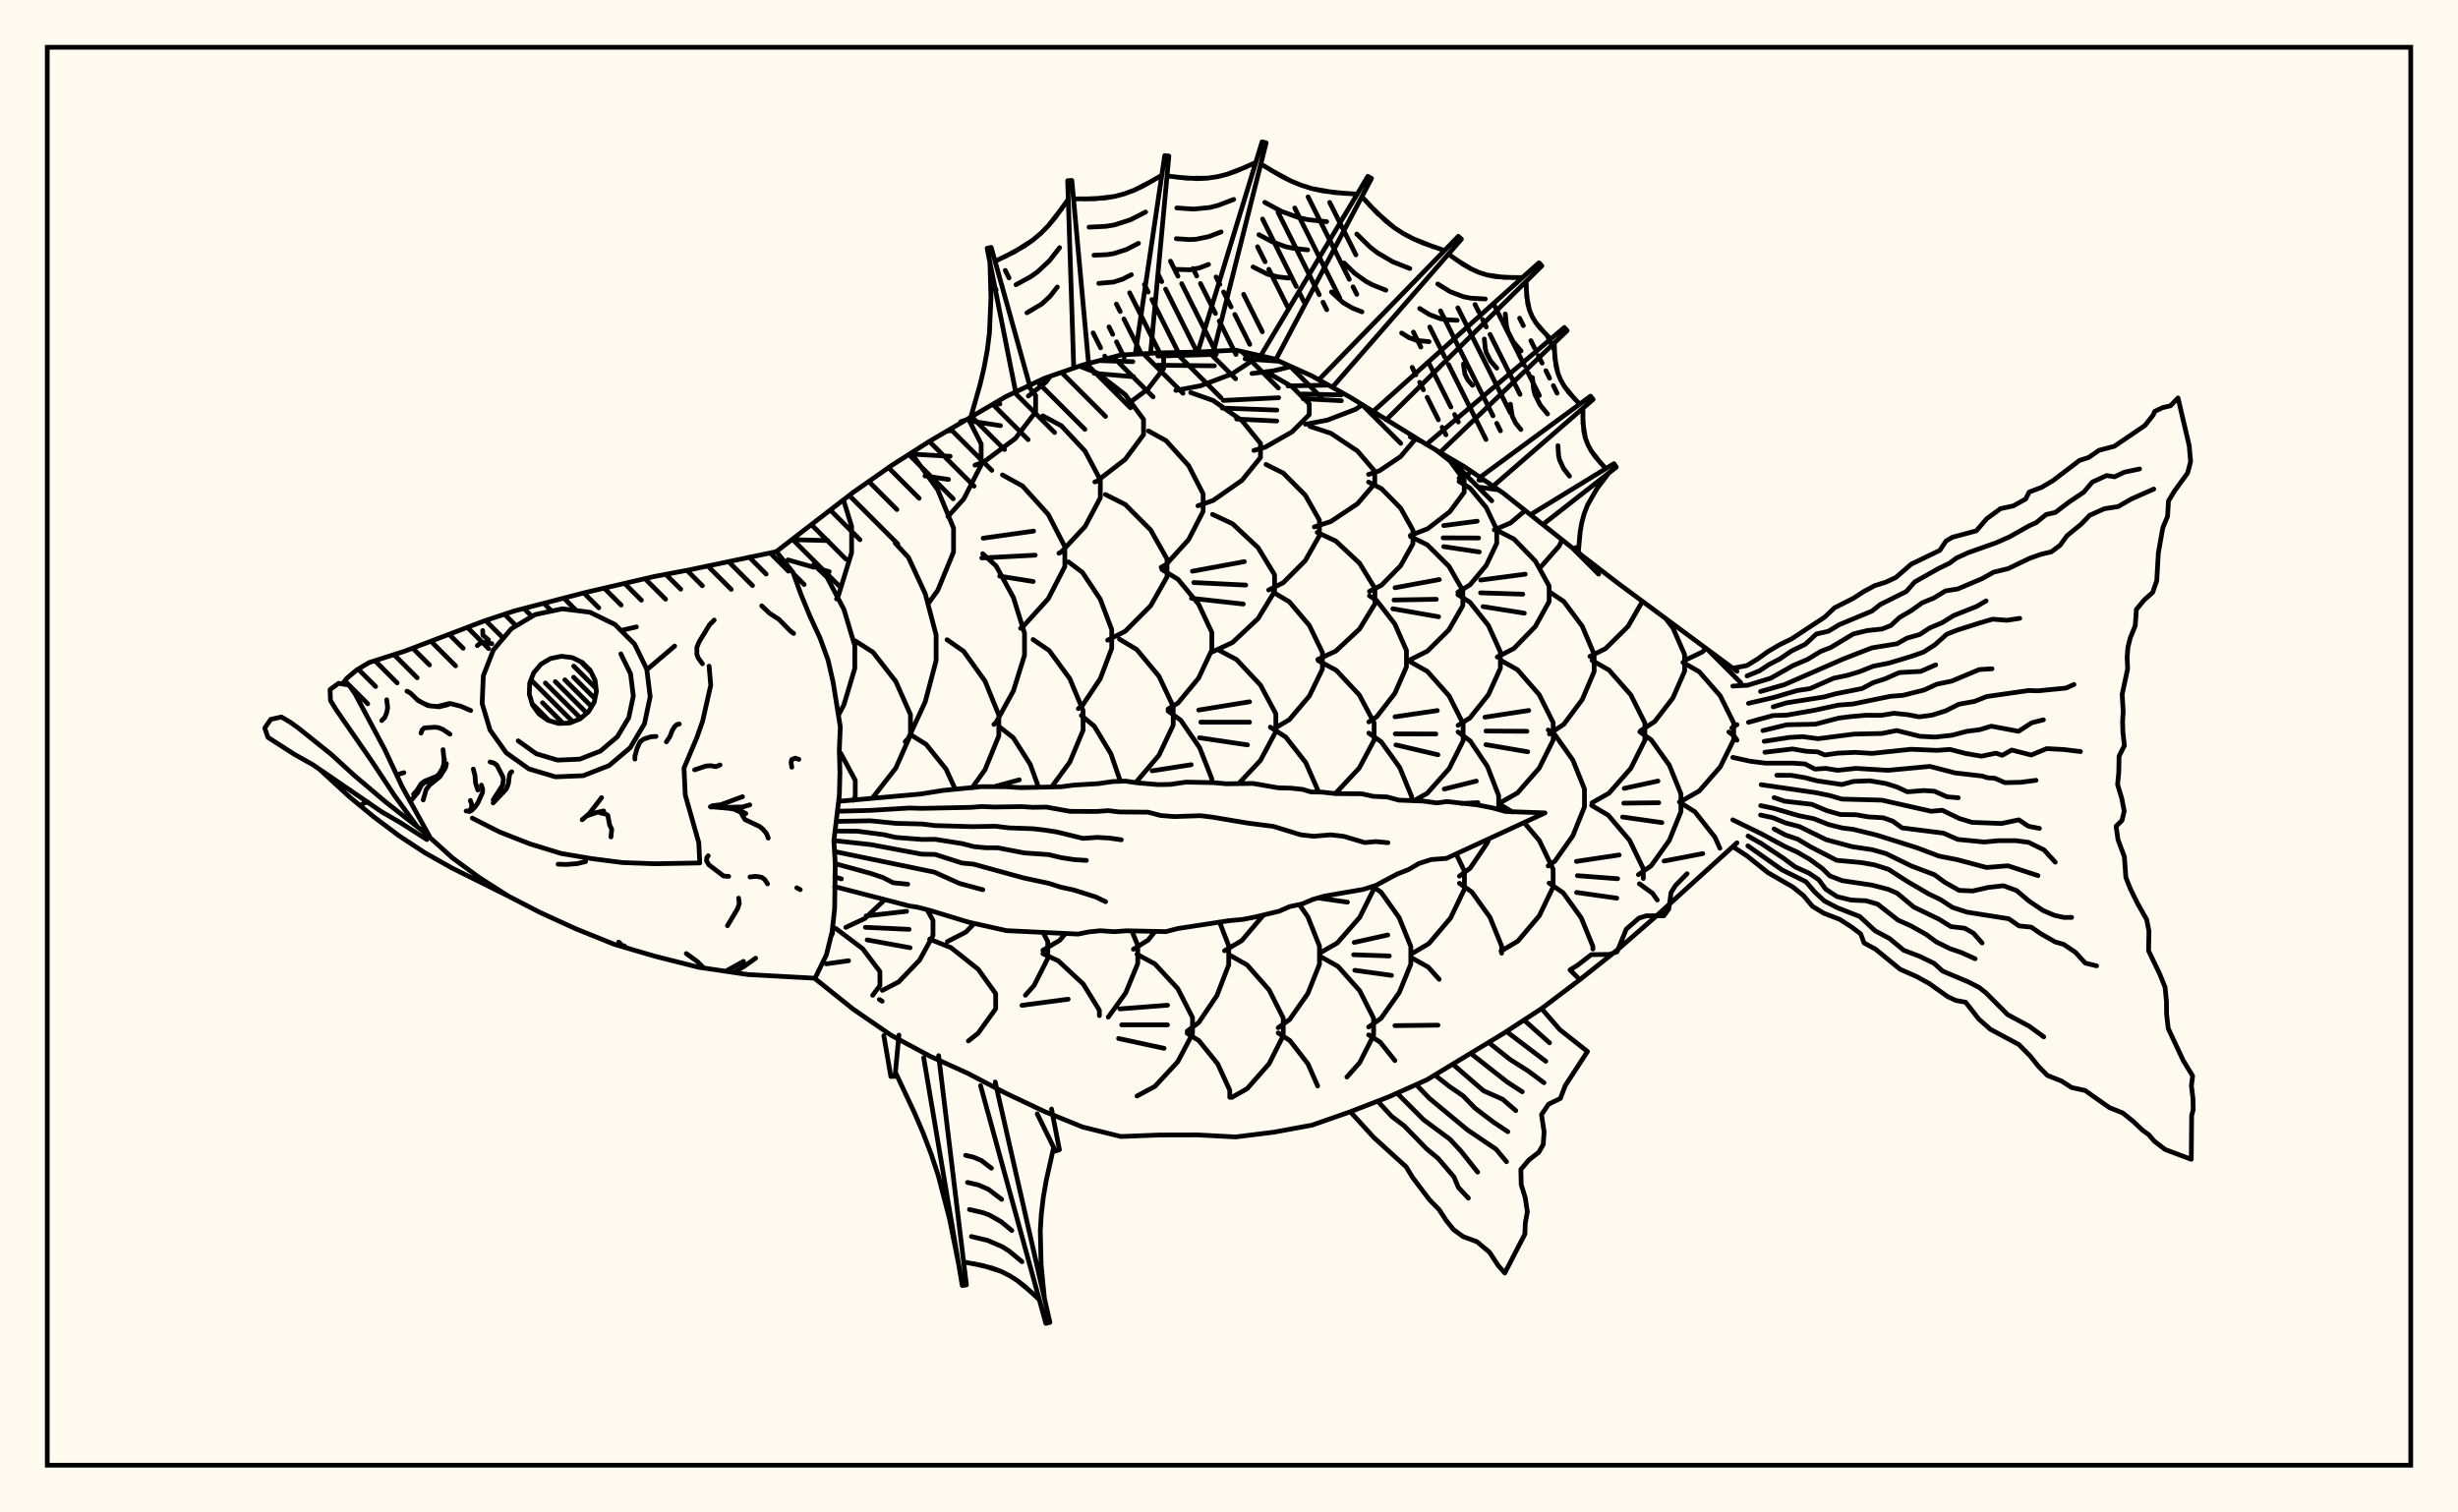 <svg xmlns="http://www.w3.org/2000/svg" width="520" height="320"><rect x="0" y="0" width="520" height="320" fill="floralwhite"/><rect x="10" y="10" width="500" height="300" stroke="black" stroke-width="1" fill="none"/><path stroke="black" stroke-width="1" fill="none" stroke-linecap="round" stroke-linejoin="round" d="
M 164.27 116.68 180.49 104.18 188.58 98.51 196.67 93.35 212.85 83.88 220.94 80.04 229.03 77.23 237.12 75.11 245.21 74.66 253.31 74.49 261.4 74.08 269.49 75.91 277.58 79.56 285.67 84.06 301.85 94.07 309.94 98.83 318.03 104.34 334.22 117.19 342.31 123.41 367.47 142.03 
M 367.47 178.32 350.4 193.81 342.31 200.85 334.22 207.28 326.13 213.39 318.03 218.67 301.85 228.47 293.76 232.08 285.67 235.22 277.58 238.05 269.49 239.54 261.4 240.55 253.31 240.12 245.21 240.14 237.12 240.46 229.03 238.45 220.94 235.16 212.85 231.33 204.76 227.1 196.67 223.43 188.58 219.07 180.49 213.51 172.42 207.05 
M 177.4 151.27 178.53 149.13 180.84 141.41 180.84 136.64 178.53 128.92 174.95 122.11 172.15 119.45 
M 180.52 169.33 180.93 168.56 180.93 165.08 177.9 159.45 177.57 159.1 
M 176.97 126.72 177.38 125.96 180.16 116.94 180.16 111.35 178.44 105.77 
M 167.54 114.18 175.15 114.37 
M 166.69 118.46 172.14 120.01 
M 173.61 120.43 175.43 120.95 
M 184.31 168.93 184.69 168.69 189.51 162.51 192.61 155.51 192.61 151.18 189.51 144.18 184.69 138 180.93 135.59 
M 178.93 196.21 182.95 194.33 187.2 190.34 
M 191.5 156.91 192.18 156.18 195.74 148.47 198.04 139.75 198.04 134.35 195.74 125.63 192.18 117.93 189.39 114.92 
M 202.09 166.99 200.14 162.72 195.93 157.49 192.65 155.45 
M 194.54 203.14 197.38 197.95 197.38 194.73 196.14 192.47 
M 183.23 193.79 191.8 192.81 
M 183.07 196.2 192.32 196.63 
M 184.56 199.06 192.53 200.52 
M 196.35 127.73 198.38 124.92 201.73 116.78 201.73 111.75 198.38 103.62 193.19 96.44 192.54 95.99 
M 205.64 166.7 208.39 162.84 211.3 155.69 211.3 151.27 208.39 144.12 203.88 137.81 200.36 135.35 
M 200.42 199.22 204.33 197.21 206.1 195.4 
M 208.91 207.82 206.93 205.06 201.17 200.49 196.67 198.71 
M 200.53 109.29 203.9 105.55 207.57 98.37 207.57 93.93 204.88 88.66 
M 200.44 91.2 201.25 91.11 
M 192.43 96.05 201.01 96.54 
M 195.68 100.7 200.67 101.44 
M 210.26 153.27 210.74 152.83 214.39 146.17 216.74 138.63 216.74 133.96 214.39 126.41 210.74 119.75 207.89 117.15 
M 219.68 166.49 217.95 161.71 214.35 156.07 211.53 153.86 
M 210.39 166.43 215.63 164.99 
M 216.93 210.57 218.78 208.48 221.66 202.77 221.66 199.23 220.65 197.24 
M 206.26 98.42 208.17 97.71 214.81 92.76 219.09 87.15 219.09 83.68 217.54 81.65 
M 210.24 85.45 211.53 85.47 
M 205.44 89.1 211.65 90.06 
M 215.9 132.93 216.32 132.69 221.76 126.68 225.27 119.87 225.27 115.65 221.76 108.84 216.32 102.83 212.07 100.48 
M 207.99 113.87 218.66 112.37 
M 207.7 118.05 208.89 117.99 
M 209.3 117.97 219.01 117.46 
M 211.49 121.9 218.58 123.03 
M 222.48 166.49 226.32 161.25 229.13 154.51 229.13 150.33 226.32 143.59 221.96 137.64 218.55 135.31 
M 220.63 201.05 224.19 198.95 225.42 197.5 
M 232.58 214.88 232.58 213.75 229.17 208.2 223.89 203.29 220.63 201.78 
M 221.38 212.02 225.98 211.41 
M 217.56 83.79 221.33 80.8 222.18 79.61 
M 224.02 117.05 224.53 116.77 229.55 111.4 232.78 105.31 232.78 101.54 229.55 95.45 224.53 90.08 220.62 87.98 
M 228.13 149.93 228.98 149.28 232.76 143.61 235.19 137.18 235.19 133.2 232.76 126.77 228.98 121.09 226.03 118.87 
M 237.02 165.3 235.01 159.47 231.5 153.65 228.76 151.37 
M 234.46 215.2 238.14 210.09 240.7 203.86 240.7 200.01 239.45 196.98 
M 231.62 101.97 232.08 101.79 238.06 97.18 241.92 91.96 241.92 88.73 238.06 83.51 232.08 78.9 228.37 77.47 
M 234.32 135.44 238.05 133.56 243.43 128.16 246.89 122.05 246.89 118.26 243.43 112.14 238.05 106.74 233.86 104.63 
M 240.26 165.59 245.17 159.81 248.2 153.41 248.2 149.46 245.17 143.06 240.48 137.42 236.82 135.22 
M 239.78 200.84 242.87 198.92 244.34 197.09 
M 252.28 215.28 249.16 209.16 244.32 203.94 240.54 201.9 
M 236.91 213.46 247 212.68 
M 239.31 84.94 242.81 82.35 246.17 77.97 246.17 75.26 245.7 74.65 
M 232.6 76.3 239.66 76.52 
M 231.47 78.99 239.84 79.71 
M 245.65 120.02 246.69 119.44 251.46 114.17 254.53 108.19 254.53 104.49 251.46 98.52 246.69 93.24 242.96 91.18 
M 247.11 150.02 249.21 148.74 253.57 143.47 256.37 137.5 256.37 133.81 253.57 127.83 249.21 122.56 245.81 120.5 
M 256.36 165.58 256.36 164.75 253.78 158.18 249.79 152.38 247.11 150.43 
M 243.73 163.09 252 161.8 
M 254.29 215.31 257.45 210.62 259.94 204.14 259.94 200.12 258 195.08 
M 248.75 82.6 253.96 81.63 260.64 79.12 264.94 76.28 264.94 74.88 
M 244.96 75.33 257.3 74.98 
M 244.96 77.27 256.9 77.4 
M 253.43 107.01 256.64 105.89 262.74 101.63 266.66 96.8 266.66 93.81 262.74 88.99 256.64 84.73 251.89 83.06 
M 256.51 137.91 260.74 135.94 266.15 130.88 269.64 125.15 269.64 121.6 266.15 115.87 260.74 110.81 256.51 108.83 
M 252.26 120.86 263.24 118.83 
M 252.54 123.25 263.54 123.79 
M 252.06 126.58 263.02 127.8 
M 262.12 165.72 266.65 160.89 269.91 154.79 269.91 151.02 266.65 144.93 261.6 139.55 257.65 137.45 
M 253.59 150.23 264.35 148.48 
M 254.03 152.79 264.35 152.8 
M 253.76 156.09 263.91 157.6 
M 259.05 201.16 262.68 199.03 267.28 193.62 
M 271.2 214.84 268.48 209.44 263.84 204.17 260.21 202.11 
M 264.86 79.02 269.31 78.48 273.12 77.55 
M 263.4 74.77 264.38 74.76 
M 263.4 75.92 270.66 76.44 
M 265.26 95.3 267.65 94.62 273.32 91.39 276.98 87.72 276.98 85.45 273.32 81.79 267.85 78.66 
M 258.79 84.72 270.51 84.15 
M 258.57 86.34 270.13 86.77 
M 261.61 88.66 270.1 89.08 
M 268.39 124.83 271.47 123.29 276.13 118.62 279.13 113.33 279.13 110.05 276.13 104.77 271.47 100.09 267.83 98.27 
M 269.43 154.24 272.76 152.27 277.01 147.25 279.76 141.56 279.76 138.04 277.01 132.34 272.76 127.32 269.43 125.36 
M 278.97 167.58 276.24 161.35 272 155.93 268.74 153.85 
M 273.58 214.63 276.67 210.22 279.14 204.01 279.14 200.16 276.67 193.95 274.88 191.39 
M 276.17 89.77 280.83 88.88 286.8 86.59 288.2 85.64 
M 272.47 81.65 281.04 81.48 
M 275.5 83.35 283.72 83.56 
M 275.67 84.35 283.77 84.78 
M 278.05 111.49 281.54 110.34 287.19 106.58 290.84 102.32 290.84 99.69 287.19 95.43 281.54 91.67 277.12 90.21 
M 278.78 139.53 282.59 137.76 287.62 133.07 290.87 127.76 290.87 124.47 287.62 119.16 282.59 114.47 278.66 112.64 
M 282.33 167.89 282.68 167.71 287.56 162.49 290.7 156.59 290.7 152.93 287.56 147.02 282.68 141.81 278.88 139.77 
M 279.2 201.64 282.91 199.52 287.66 194.08 290.73 187.92 290.73 187.45 
M 278.84 189.98 285.06 190.88 
M 288.76 211.81 287.64 209.6 283.05 204.46 279.47 202.45 
M 289.53 100.38 291.81 99.62 296.3 96.6 299.19 93.19 299.19 92.44 
M 289.71 125.12 292.27 123.81 296.31 119.7 298.91 115.05 298.91 112.16 296.31 107.51 292.27 103.4 289.53 102 
M 289.58 152.74 291.25 151.65 295.08 146.7 297.54 141.09 297.54 137.62 295.08 132.01 291.25 127.06 289.71 126.06 
M 298.65 169.41 298.65 168.57 296.12 162.39 292.19 156.93 289.58 155.11 
M 296.03 209.98 298.46 204 298.46 200.23 295.99 194.14 292.16 188.76 290.42 187.55 
M 286.49 199.4 293.59 197.82 
M 286.37 202 293.91 202.26 
M 286.61 205.29 294.38 206.37 
M 298.37 113.29 302.03 111.87 306.73 108.25 309.76 104.14 309.76 101.6 306.73 97.5 303.65 95.12 
M 300.69 93.36 298.37 92.46 
M 298.39 139.55 301.96 137.78 306.53 133.25 309.47 128.12 309.47 124.94 306.53 119.81 301.96 115.28 298.39 113.51 
M 295.13 124.35 304.49 122.62 
M 294.91 126.95 303.86 126.79 
M 294.66 128.8 304.35 130.49 
M 299.11 169.43 301.95 167.83 306.56 162.64 309.53 156.75 309.53 153.11 306.56 147.23 301.95 142.04 298.35 140.01 
M 295.12 151.66 304.07 150.34 
M 295.17 155.27 303.77 155.3 
M 295.31 157.6 304.2 159.69 
M 298.7 201.76 302.28 199.65 306.86 194.24 309.81 188.11 309.81 184.32 308.05 180.67 
M 304.46 207.2 302.14 204.61 298.62 202.65 
M 308.67 101.16 310.61 100.31 311.27 99.73 
M 308.42 125.29 310.99 123.74 314.42 119.62 316.64 114.95 316.64 112.05 314.42 107.38 310.99 103.26 308.67 101.87 
M 305.43 111.2 312.51 110.27 
M 305.3 113.8 312.8 113.83 
M 305.43 115.65 312.94 116.78 
M 308.46 153.47 310.95 151.92 314.88 146.98 317.41 141.39 317.41 137.93 314.88 132.34 310.95 127.4 308.42 125.82 
M 308.75 185.37 311.01 183.7 314.68 178.28 315 177.46 
M 317.05 171.28 317.05 168.32 314.68 162.18 311.01 156.75 308.46 154.87 
M 305.54 166.94 312.32 165.26 
M 309.17 170 312.65 169.82 
M 317.68 201.67 317.68 200.16 315.21 194.08 311.37 188.72 308.75 186.88 
M 316.12 112.1 319.55 110.65 322.67 108 
M 312.87 101.57 313.97 101.57 
M 313.14 103.11 317.01 103.64 
M 316.75 139.02 320.28 137.2 324.81 132.54 327.73 127.26 327.73 123.99 324.81 118.71 320.28 114.05 316.75 112.23 
M 313.23 122.73 322.68 121.48 
M 313.22 125.43 322.16 125.72 
M 313.75 128.34 322.47 129.73 
M 317.44 169.81 321.03 167.77 325.62 162.52 328.59 156.58 328.59 152.9 325.62 146.96 321.03 141.71 317.44 139.67 
M 314.15 151.74 323.41 150.32 
M 314.36 154.67 323.03 154.72 
M 314.35 157.55 323.19 159.06 
M 317.55 201.23 321.1 199.13 325.64 193.76 328.57 187.67 328.57 183.91 325.64 177.82 322.43 174.03 
M 319.99 171.8 317.55 170.35 
M 325.68 120.09 326 119.91 329.82 115.56 330.49 114.22 
M 327.79 155.29 330.83 153.24 334.73 148.01 337.25 142.09 337.25 138.42 334.73 132.49 330.83 127.26 327.79 125.22 
M 327.52 183.21 328.94 182.2 332.75 176.81 335.2 170.71 335.2 166.93 332.75 160.83 328.94 155.44 327.53 154.44 
M 334.21 193.77 330.7 188.9 327.71 186.83 
M 336.35 138.88 339.65 137.24 344.42 132.52 347.47 127.22 
M 336.79 169.86 340.39 167.82 345 162.57 347.98 156.63 347.98 152.95 345 147.01 340.39 141.77 336.79 139.72 
M 347.65 185.87 347.65 183.8 344.74 177.78 340.23 172.47 336.71 170.4 
M 333.49 182.25 342.55 180.89 
M 333.7 185.27 342.22 185.92 
M 333.52 188.82 341.11 189.9 
M 347.08 154.6 350.08 152.65 353.91 147.66 356.39 142 356.39 138.5 353.91 132.84 352.41 130.89 
M 346.61 185.07 349.32 183.17 353.15 177.8 355.61 171.73 355.61 167.97 353.15 161.89 349.32 156.53 346.91 154.84 
M 343.61 166.8 350.75 165.25 
M 343.51 169.93 350.91 169.84 
M 343.26 172.86 351.58 174.04 
M 356.41 139.73 360.12 137.95 360.9 137.22 
M 356.03 169.33 359.49 167.35 363.92 162.27 366.77 156.52 366.77 152.96 363.92 147.21 359.49 142.13 356.03 140.15 
M 362.19 176.35 358.57 171.76 355.28 169.69 
M 352.04 182.18 353.9 181.82 
M 366.38 154.01 367.47 153.32 
M 367.47 156.61 366.93 155.78 365.75 154.86 
M 175.78 198.17 176.13 197.44 176.13 196.24 
M 184.61 210.59 186.15 208.55 186.15 205.56 182.5 200.72 176.82 196.45 176.14 196.19 
M 174.79 203.93 179.52 203.27 
M 186.67 209.54 190.12 207.75 194.54 203.14 
M 183.45 198.86 184.56 199.06 
M 186.63 211.84 186.03 211.47 
M 204.87 220.24 206.93 218.6 210.64 213.43 210.64 210.23 208.91 207.82 
M 216.2 212.71 221.38 212.02 
M 240.54 231.89 244.32 229.86 249.16 224.64 252.28 218.73 252.28 215.28 
M 237.3 216.83 246.99 216.84 
M 236.64 219.72 246.27 221.8 
M 251.16 218.16 253.6 216.35 254.29 215.31 
M 260.16 232.17 260.16 230.65 257.6 225.08 253.62 220.16 251.16 218.63 
M 264.94 74.88 264.94 74.88 
M 260.58 232.19 263.84 230.34 268.48 225.07 271.48 219.1 271.48 215.41 271.2 214.84 
M 270.66 76.44 270.66 76.44 
M 270.41 217.44 272.83 215.71 273.58 214.63 
M 278.76 229.77 276.7 225.09 272.87 220.14 270.41 218.55 
M 284.94 227.88 287.64 224.85 290.59 219.03 290.59 215.43 288.76 211.81 
M 299.19 92.44 299.19 92.44 
M 289.54 217.3 292.16 215.46 296.03 209.98 
M 295.1 224.4 291.97 220.48 289.54 218.95 
M 300.69 93.36 300.69 93.36 
M 295.1 217 304.21 216.9 
M 336.98 200.79 336.98 200.22 334.52 194.21 334.21 193.77 
M 341.11 189.9 342.04 190.03 
M 350.6 190.43 349.61 189.01 346.81 186.98 
M 363.85 179.47 362.78 177.08 362.19 176.35 
M 353.9 181.82 360.23 180.6 
M 203.24 89.22 204.76 88.73 
M 214.8 82.59 208.83 52.54 209.69 52.34 217.82 81.52 
M 227.14 77.44 225.87 38.23 226.75 38.17 230.29 76.9 
M 240.21 74.66 246.4 32.92 247.28 33.02 243.41 74.76 
M 253.55 73.97 267 30 267.85 30.23 256.76 74.32 
M 266.94 74.87 289.37 37.31 290.15 37.75 269.9 76.1 
M 279.27 80.07 308.52 50 309.17 50.6 281.87 81.94 
M 290.78 86.79 325.58 55.59 326.19 56.24 293.26 88.82 
M 302.16 93.69 330.94 69.29 331.54 69.95 304.66 95.72 
M 313.51 100.69 336.48 83.82 337.03 84.51 315.87 102.86 
M 324.22 108.63 341.43 98.1 341.94 98.83 326.41 110.96 
M 333.34 115.86 334.22 117.2 
M 205.34 88.38 207.34 81.36 208.19 77.75 208.86 74.1 209.32 70.44 209.64 63.02 209.43 55.55 
M 210.51 55.29 214.69 53.24 218.52 50.78 220.24 49.32 221.83 47.7 223.29 45.94 226 42.15 
M 227.11 42.08 231.55 42.07 235.86 41.55 237.93 40.99 239.95 40.24 241.93 39.3 245.78 37.09 
M 246.89 37.22 251.23 37.72 255.49 37.69 257.57 37.38 259.63 36.86 261.65 36.15 265.65 34.39 
M 266.73 34.69 270.92 37.2 273.07 38.28 275.28 39.19 277.54 39.9 282.26 40.74 287.13 41.07 
M 288.1 41.61 291.37 45.1 294.92 48.14 296.87 49.41 298.93 50.49 301.08 51.43 305.59 53 
M 306.41 53.76 309.56 55.95 311.18 56.87 312.86 57.63 314.6 58.18 318.27 58.7 322.1 58.71 
M 322.87 59.52 322.97 62.68 323.57 65.63 324.15 66.99 324.92 68.27 325.86 69.47 328.06 71.73 
M 328.81 72.56 328.95 75.88 329.59 78.98 330.18 80.42 330.97 81.78 331.94 83.07 334.18 85.51 
M 334.88 86.38 334.89 89.62 335.39 92.67 335.93 94.09 336.66 95.44 337.57 96.72 339.71 99.15 
M 340.35 100.07 337.85 103.36 335.86 106.84 335.14 108.69 334.62 110.62 334.28 112.61 333.91 116.73 
M 212.62 54.29 216.67 52.08 218.52 50.78 220.24 49.32 221.83 47.7 224.67 44.07 
M 214.94 60.24 218.04 58.54 219.46 57.55 222 55.18 224.17 52.4 
M 217.25 66.18 220.4 64.31 222.16 62.67 223.68 60.73 
M 229.34 42.11 233.73 41.9 235.86 41.55 237.93 40.99 239.95 40.24 243.86 38.23 
M 230.38 48.06 234 47.88 235.76 47.59 239.13 46.51 242.36 44.86 
M 231.42 54 234.27 53.87 235.65 53.64 238.31 52.79 240.85 51.48 
M 232.45 59.95 235.55 59.68 237.49 59.06 239.35 58.11 
M 249.07 37.51 253.37 37.8 255.49 37.69 257.57 37.38 259.63 36.86 263.66 35.31 
M 248.96 44 252.51 44.24 255.98 43.9 257.67 43.46 261 42.19 
M 248.85 50.5 251.65 50.69 253.02 50.62 255.71 50.07 258.33 49.07 
M 248.74 56.99 251.79 57.08 253.76 56.68 255.67 55.95 
M 268.82 35.98 273.07 38.28 275.28 39.19 277.54 39.9 279.87 40.41 284.68 40.94 
M 267.57 42.81 271.08 44.71 274.77 46.05 276.69 46.47 280.66 46.9 
M 266.33 49.65 269.1 51.14 272 52.2 273.52 52.52 276.64 52.87 
M 265.09 56.48 268.15 58.01 270.34 58.58 272.62 58.83 
M 289.72 43.39 293.1 46.7 294.92 48.14 296.87 49.41 298.93 50.49 303.32 52.25 
M 287.03 49.52 289.82 52.25 291.33 53.44 294.63 55.38 298.26 56.82 
M 284.35 55.64 286.55 57.79 289 59.55 290.34 60.26 293.19 61.4 
M 281.67 61.77 284.14 64.03 286.04 65.15 288.13 65.98 
M 307.98 54.89 311.18 56.87 312.86 57.63 314.6 58.18 316.41 58.53 320.17 58.74 
M 304.16 60.08 306.8 61.72 309.63 62.79 311.12 63.08 314.22 63.26 
M 300.34 65.27 302.42 66.56 304.65 67.41 305.82 67.63 308.27 67.77 
M 296.52 70.46 298.04 71.41 299.67 72.02 302.32 72.29 
M 322.89 61.12 323.19 64.2 323.57 65.63 324.15 66.99 324.92 68.27 326.93 70.61 
M 318.45 66.42 318.7 68.96 319.02 70.15 320.13 72.32 321.79 74.25 
M 314.02 71.72 314.21 73.72 314.46 74.66 315.34 76.37 316.65 77.89 
M 309.59 77.02 309.91 79.17 310.55 80.42 311.51 81.53 
M 328.85 74.23 329.18 77.47 329.59 78.98 330.18 80.42 330.97 81.78 333.03 84.3 
M 324.19 79.87 324.44 82.35 324.75 83.52 325.82 85.66 327.39 87.59 
M 319.53 85.51 319.92 88.05 320.66 89.54 321.75 90.88 
M 334.85 88.01 335.05 91.18 335.39 92.67 335.93 94.09 336.66 95.44 338.61 97.95 
M 329.59 94.29 329.72 96.35 329.94 97.32 330.77 99.11 332.03 100.74 
M 177.42 169.54 194.71 168 199.53 167.23 207.61 166.44 212.87 166.45 215.97 166.65 224.55 166.46 227.1 166.11 232.37 165.8 235.29 165.37 238.08 165.26 240.5 165.62 244.96 166 247.63 165.96 250.86 165.48 256.73 165.59 259.46 165.83 265.06 165.76 270.45 166.69 273.03 166.75 275.59 167.02 277.37 167.56 279.63 167.59 282.53 167.91 288.08 167.95 290.52 168.49 293.48 168.62 295.94 169.29 301.11 169.49 303.96 169.88 306.12 169.59 312.44 170.28 315.84 170.95 318.5 171.69 326.85 171.99 305.99 181.62 302.77 181.86 300.16 182.7 297.99 183.98 295.52 184.96 291.01 187.36 288.4 188.18 280.21 189.59 277.72 190.3 275.48 191.26 272.84 191.81 270.62 192.79 265.5 194.02 262.88 194.53 260.01 194.79 249.15 196.46 246.67 197.11 238.29 196.93 235.75 197.12 232.81 196.92 230.33 197.17 228.06 197.63 212.92 196.9 204.96 195.12 196.71 192.62 194.11 191.94 192.42 191.69 176.56 187.58 
M 177.17 171.64 183.96 171.47 192.32 170.96 195.09 171.03 205.33 170.82 207.69 170.64 210.31 170.75 216.08 170.66 218.48 170.81 221.36 170.76 226.35 171.66 231.92 171.69 234.44 171.51 236.78 171.79 242.87 171.84 245.54 172.54 248.44 172.77 253.92 172.58 256.5 172.89 263.9 174.14 269.35 174.84 275.19 176.63 277.91 176.93 281.52 176.63 284.27 176.95 288.72 178.27 291.08 178.06 293.62 178.3 
M 176.92 173.79 184.13 173.66 189.57 174.2 195.06 174.34 197.79 174.67 205.73 174.9 210.57 174.81 213.47 175.16 218.57 175.34 221.16 175.65 223.63 176.04 229.11 177.38 232.13 177.17 234.72 177.32 237.22 177.68 
M 176.67 175.83 181.38 175.86 187 176.6 189.51 177.18 195.12 177.61 197.84 177.58 203.61 178.5 205.98 179.12 208.47 179.36 211.09 179.38 216.71 180.46 221.87 180.82 224.56 181.47 227.27 181.88 229.83 182.04 
M 176.42 177.84 184.31 178.71 195 180.72 197.83 180.78 203.53 182.6 205.95 182.83 216.51 185.74 221.94 186.91 224.44 187.71 227.13 188.29 231.8 189.77 233.9 190.78 
M 176.55 180.16 197.66 184.52 202.97 186.91 207.92 188.25 
M 176.69 182.73 184.22 184.8 186.8 185.67 188.96 186.77 192.04 187.08 
M 176.61 185.55 178 185.95 
M 222.45 234.65 224.13 243.25 223.29 243.53 219.43 235.67 
M 210.54 228.93 222.11 279.78 221.25 280 207.44 229.7 
M 198.57 223.35 204.45 271.86 203.57 271.99 195.41 223.8 
M 190.17 219.01 189.35 227.73 188.46 227.76 186.98 219.13 
M 222.91 242.75 221.33 249.78 220.72 253.3 220.3 256.84 220.08 260.39 220.25 267.52 220.95 274.69 
M 219.87 274.97 216.82 272.18 215.22 270.94 213.53 269.87 211.75 268.98 207.92 267.76 203.86 267.01 
M 202.75 267.17 200.87 257.85 198.49 248.7 197.01 244.23 195.33 239.81 193.47 235.46 189.43 226.86 
M 218.36 273.54 215.22 270.94 213.53 269.87 211.75 268.98 209.88 268.29 205.91 267.35 
M 216.21 266.95 213.5 264.71 212.06 263.79 208.91 262.43 205.5 261.62 
M 214.06 260.35 211.79 258.48 209.3 257.07 207.95 256.57 205.09 255.9 
M 211.91 253.76 209.1 251.63 206.99 250.71 204.68 250.17 
M 209.75 247.17 207.63 245.55 206.02 244.85 204.28 244.44 
M 326.13 213.39 329.97 217.84 335.84 222.47 331.12 229.71 330.11 232.4 327.61 233.62 326.11 235.84 326.66 239.46 326.48 242.14 325.52 243.82 323.46 245.4 321.74 247.43 321.82 250.64 322.68 253.45 323.12 256.38 322.68 258.79 322.6 261.1 318.34 269.34 316.92 267.71 315.1 264.93 312.46 262.72 309.53 261.64 307.5 260.16 305.89 258.15 304.48 255.96 302.41 253.84 298.85 249.13 297.47 246.87 290.64 240.67 285.67 235.22 
M 322.41 215.81 327.81 220.64 
M 318.7 218.24 327.02 224.54 
M 314.93 220.56 319.43 224.14 323.27 226.58 326.64 229.08 
M 311.14 222.87 318.83 228.91 322.04 231 
M 307.34 225.16 313.85 230.78 317.91 232.59 320.67 234.98 
M 303.55 227.45 306.67 229.9 309.49 231.83 312.04 234.45 315.96 237.43 318.99 239.44 
M 299.6 229.47 302.39 232.38 310.43 239.05 316.49 243.14 318.71 245.8 
M 295.55 231.28 301.14 236.89 306.72 241.02 309.06 243.53 312.6 247.99 
M 291.45 232.97 294.43 236.21 297.06 238.2 301.8 243.06 304.25 245.1 307.6 249.03 308.53 251.24 310.64 253.5 
M 366.58 141.38 369.55 140.82 371.95 139.35 373.98 137.88 376.37 136.47 379.02 135.17 386.02 130.57 388.09 128.61 392.11 126.57 394.28 125.17 396.63 123.9 398.96 123.17 401.08 122.18 404.33 119.36 410.38 116.44 411.69 114.47 413.03 113.67 418.1 112.31 420.29 109.76 423.23 107.61 425.95 107.03 428.54 105.57 429.28 104.11 431.94 103.1 434.33 101.68 439.92 97.42 441.88 96.78 444.08 95.27 447.3 94.42 453.76 90.03 455.51 87.82 455.85 87.03 457.56 86.23 459.17 85.86 460.77 84.19 463.14 94.31 463.43 97.67 462.79 100.09 460.05 103.85 458.75 105.99 458.56 109.24 457.55 111.67 456.61 116.96 456.27 122.84 455.41 125.34 453.63 126.93 451.96 128.94 451.72 132.39 450.65 135.01 450.17 136.97 450 139.09 450.11 141.49 448.95 146.92 449.17 150.52 449.04 152.67 449.11 154.96 449.43 157.74 448.3 159.98 448.24 163.31 447.99 166 448.88 168.96 449.39 171.63 448.91 173.6 447.67 174.81 448.07 177.66 449.42 181.25 449.74 185.67 450.74 188.17 452.19 191.12 454.14 194.56 454.62 197.01 454.54 201.17 456.9 206.07 458.03 208.88 458.32 211.86 458.35 214.56 458.7 217.6 461.86 224.35 463.86 227.64 463.6 229.73 463.93 232.41 463.98 234.81 463.65 236.02 463.57 245.28 458.07 243.22 455.78 241.47 454.55 240.05 453.26 239.13 451.28 237.24 449.07 235.47 446.24 234.34 441.11 230.72 438.24 230.09 436.14 228.73 433.14 227.54 431.24 225.61 429.49 223.42 427.11 221.01 421.07 217.77 418.64 215.63 415.84 212.05 413.76 211.67 412.07 210.88 408.15 208.1 405.49 206.62 402 205.09 396.78 200.83 394.35 199.51 393.64 197.59 391.69 196.12 389.21 194.52 385.86 193.23 383.44 191.76 381.5 189.45 379.23 187.64 374.03 184.64 369.64 181.13 366.58 179.12 
M 369.59 143.01 372.24 141.92 374.13 140.66 376.49 139.44 379.02 137.72 381.91 136.32 384.28 134.13 386.78 133.57 389.13 132.15 396.02 129.29 397.79 127.89 403.29 125.15 405.05 123.14 410.08 120.29 412.38 119.19 413.93 118.05 416.39 116.93 422.36 114.81 425.08 113.61 429.36 111.2 430.72 110.61 432.87 108.86 434.81 108.42 437.79 106.17 440.82 104.14 442.63 102 445.67 100.61 447.35 100.88 449.4 99.91 452.64 99.22 
M 366.58 145.16 369.73 144.98 374.63 143.48 379.25 140.86 382.44 139.49 385.14 137.84 387.32 136.99 392.08 134.13 395.02 133.41 398.17 133.08 400.01 132.35 401.84 130.65 404.35 129.19 406.63 127.55 409.09 126.54 411.59 125.02 414.17 124.61 419.35 122.41 421.76 121.06 424.86 120.3 429.33 118.15 431.71 117.29 433.98 116.75 435.83 115.36 437.27 113.36 440.35 110.84 442.07 109.03 445.17 107.64 448.1 107.18 450.84 105.6 455.64 103.47 
M 372.45 146.3 377.52 144.85 389.96 139.42 395.98 137.08 401.34 136.2 403.43 135.01 406.11 134.25 408.24 132.86 410.87 131.75 413.3 130.24 418.21 128.29 420.17 127.13 
M 369.9 148.81 375.23 147.57 380.23 146.1 382.9 145.7 387.95 143.49 390.77 142.9 393.42 142.1 396.31 140.95 399.57 140.31 404.33 138.88 406.92 137.97 409.32 136.44 411.84 134.19 414.03 133.32 418.76 131.82 421.53 131 424.59 131.24 427.29 130.82 
M 375.13 149.55 377.93 148.71 385.93 147.45 388.33 146.79 393.92 145.68 396.24 144.45 398.9 143.59 401.8 142.3 406.33 142.05 409.5 140.67 
M 369.9 152.82 375.09 151.39 377.95 151.31 383.91 150.27 388.91 149.18 391.96 148.96 399.93 147.32 402.56 147.12 407.06 145.99 409.7 144.77 412.87 144.11 418.74 141.66 421.42 141.5 
M 372.97 154.57 378.03 153.34 384.05 153.22 389.01 151.93 391.56 151.61 394.75 151.33 398.05 151.34 400.66 150.91 403.58 151.21 406.02 151.67 408.72 151.31 411.59 150.41 414.39 149 417.68 148.41 420.29 147.37 429.17 146.1 431.16 146.16 437.06 145.58 438.76 144.82 
M 373.22 156.85 378.53 156.02 381.36 155.86 384.63 156.29 392.21 155.32 398.12 155.19 401.24 154.56 406.15 155.78 409.36 155.95 412.95 155.56 416.1 154.73 418.83 154.38 421.26 153.64 427.02 154.73 429.83 152.92 432.29 152.3 
M 373.37 159.16 379.2 158.46 382.15 158.96 384.53 159.08 386.05 159.74 388.76 159.35 392.48 159.18 396.04 159.4 404.27 158.53 409.81 158.76 412.51 158.56 415.88 159.42 419.19 159.99 422.24 159.35 423.57 159.8 425.6 158.69 429.71 159.74 432.98 158.39 436.56 158.58 440.13 159.01 
M 366.58 160.25 370.33 161.07 373.55 161.47 379.31 161.46 381.85 161.63 383.95 162.72 386.21 162.57 388.78 162.98 392.64 162.57 399.42 162.98 408.29 162.15 413.59 163.53 419.32 164.19 420.5 164.57 421.98 164.65 424.15 165.59 427.55 165.51 430.73 165.09 
M 375.89 164.02 379 164.05 381.8 164.53 384.43 165.21 389.64 165.99 392.11 165.33 395.55 165.2 398.96 165.77 401.34 166.52 403.49 167.53 407.06 167.26 409.24 167.41 411.92 168.59 414.28 168.79 
M 372.58 166.02 384.13 167.71 387.02 168.3 389.69 169.07 398.1 169.29 408.58 171.65 410.9 171.43 414.5 173.17 417.19 173.99 423.43 174.23 427.09 173.46 429.13 174.82 431.45 175.27 
M 375.32 168.75 377.54 169.51 383.31 170.18 386.5 171.52 389.34 172.33 392.64 172.38 395.22 172.83 398.39 173.02 400.42 173.74 402.39 175.16 411.14 176.27 414.17 177.6 419.77 178.15 422.75 177.87 426.39 177.86 429.12 178.21 432.42 179.82 434.8 182.42 
M 372.48 170.45 375.24 171.03 380.52 172.57 383.76 173.23 386.81 174.44 389.65 175.16 392.1 175.48 396.97 176.67 405.61 179.39 410.16 181.12 414.07 181.89 420.26 183.54 424.79 183.18 431.14 185.26 
M 372.45 172.44 375.1 173.02 377.73 174.11 380.67 174.88 386.35 177.66 391.83 179.14 396.1 179.78 399 180.6 404.35 183.22 409.23 185.06 411.42 186.67 414.45 188.38 417.35 188.51 420.62 187.76 423.83 187.4 426.64 188.43 429.29 190.67 432.2 192.63 434.64 193.67 436.58 194.1 438.26 194.1 
M 375.31 175.38 377.67 176.65 380.33 177.56 383.02 179.16 388.56 182.02 393.85 182.51 396.61 183 399.54 183.94 403.4 186.43 408.02 189.13 410.57 190.36 413.04 191.98 416.13 192.99 424.97 194.39 427.14 195.9 429.71 196.16 431.72 197.54 434.8 199.3 436.58 199.81 439.03 201.46 441.16 203.77 443.54 204.35 
M 366.58 173.46 372.66 176.43 377.61 179.1 380.21 180.28 382.93 181.86 385.53 183.76 387.1 185.31 389.72 186.33 395.98 187.26 399.4 188.14 401.36 188.99 404.87 191.91 410.2 194.48 412.73 196.05 415.63 196.39 417.48 197.43 419.32 199.52 
M 369.8 176.88 372.65 178.49 377.37 181.63 379.77 183.41 382.72 184.75 384.75 186.12 386.23 188.12 388.61 189.69 391.59 190.43 394.76 190.58 397.21 191.29 401.53 194.67 404.24 195.88 407.53 197.73 409.64 199.29 412.52 200.71 414.99 201.56 417.85 202.85 
M 369.77 178.96 376.99 184.04 382.06 186.56 383.93 188.75 385.99 190.65 388.74 192.07 393.45 193.92 396.69 196.93 399.75 198.58 402.74 201.05 406.23 202.39 409.18 203.83 410.97 205.46 416.35 207.72 418.65 208.9 420.1 210.03 424.73 214.67 429.3 217.13 432.37 219.38 
M 356.91 184.85 354.43 187.38 353.52 188.85 353.04 192.32 351.98 193.77 348.33 193.75 346.71 194.26 344.04 196.59 342.1 201.38 340.49 201.93 336.64 201.98 333.84 204.15 332.14 205.21 334.22 207.28 
M 72.42 144.71 73.4 143.49 75.5 141.72 78.14 140.16 85.63 137.77 102.32 131.42 108.89 129.24 123.77 125.38 138.38 121.98 145.64 120.61 164.27 116.71 167.78 121.14 169.45 125.78 171.36 130.41 173.49 135.01 175.18 139.65 176.25 144.35 177.77 153.81 177.56 158.62 177.69 163.4 177.57 168.21 176.41 177.9 176.7 182.67 176.57 192.27 176.04 197.11 174.83 202.02 172.42 206.97 158.23 206.19 147.79 204.65 138.56 202.32 129.99 199.81 121.86 196.53 114.34 193.1 107.56 189.6 101.36 185.65 95.72 181.51 90.8 177.06 
M 150.01 140.94 150.36 144.97 148.65 152.55 147.43 156.03 144.7 162.52 144.97 168.21 147.83 178.29 148.04 182.58 138.61 182.75 131.69 182.5 125.21 181.67 118.69 180.57 112.06 178.53 105.7 176.03 99.91 173.1 
M 88.26 174.88 83.51 168.4 78.71 161.13 71.06 150.08 69.92 148.21 69.82 145.9 71.63 144.57 73.85 144.96 75.09 146.74 81.41 158.61 85.11 166.52 90.88 177 
M 90.3 177.63 84.75 174.08 80.76 171.77 66.17 161.78 62.26 159.59 56.68 156 56.01 154.04 57.28 152.2 59.53 151.7 61.37 152.78 63.09 154.01 70.05 159.58 74.96 164.07 81.59 169.68 90.77 176.87 
M 107.09 159.27 103.68 154.48 102 148.85 102.25 142.98 104.38 137.51 108.18 133.02 113.23 130.02 118.98 128.81 124.81 129.54 130.09 132.12 134.24 136.27 136.82 141.55 137.55 147.38 136.34 153.13 133.34 158.18 128.85 161.98 123.38 164.12 117.51 164.36 111.88 162.68 107.09 159.27 
M 131.34 138.35 133.4 142.57 133.98 147.24 133.02 151.84 130.61 155.87 127.02 158.91 122.65 160.62 117.95 160.82 113.44 159.47 109.62 156.74 
M 114 151.03 112.64 149.12 111.97 146.86 112.06 144.52 112.92 142.33 114.44 140.53 116.45 139.33 118.76 138.85 121.09 139.14 123.2 140.17 124.86 141.83 125.89 143.94 126.18 146.28 125.7 148.58 124.5 150.59 122.7 152.11 120.52 152.97 118.17 153.07 115.91 152.39 114 151.03 
M 112.7 149.01 116.15 152.47 
M 114.77 148.68 119.11 153.03 
M 112.35 143.87 121.18 152.71 
M 115.38 144.51 122.86 151.99 
M 117.48 144.22 124.15 150.89 
M 119.5 143.84 125.15 149.49 
M 121.35 143.29 125.86 147.81 
M 121.37 140.93 126.11 145.66 
M 123.14 140.3 125.04 142.2 
M 72.95 144.05 73.85 144.96 
M 73.86 144.97 77.79 148.9 
M 75.77 141.56 79.46 145.25 
M 79.33 139.79 84.02 144.49 
M 83.37 138.51 88.25 143.4 
M 87.32 137.15 90.86 140.68 
M 91.22 135.72 96.38 140.88 
M 95.04 134.23 97.98 137.16 
M 98.88 132.74 103.37 137.23 
M 102.74 131.28 106.15 134.7 
M 106.73 129.95 109.2 132.42 
M 110.84 128.74 112.53 130.43 
M 115.09 127.67 116.71 129.29 
M 119.31 126.57 121.92 129.18 
M 123.51 125.45 126.67 128.6 
M 127.82 124.43 131.41 128.02 
M 132.13 123.43 135.69 126.99 
M 136.45 122.43 140.8 126.77 
M 140.85 121.51 144.01 124.66 
M 145.33 120.67 148.59 123.93 
M 149.75 119.76 154.69 124.7 
M 154.13 118.82 159.19 123.89 
M 158.5 117.87 162.08 121.46 
M 162.93 116.98 166.79 120.85 
M 102.12 133.41 102.16 134.39 103.33 135.38 
M 157.29 203.4 153.51 205.5 
M 148.9 204.82 147.49 203.41 145.19 201.75 
M 127.7 171.57 126.23 171.9 124.21 172.6 
M 140.97 156.96 141.74 155.82 142.17 154.65 142.71 153.74 143.19 153.31 143.71 153.18 
M 100.98 136.6 101.56 136.12 102.28 135.9 104.06 136.19 
M 157.08 168.56 152.48 170.26 150.77 170.46 150.28 170.69 
M 99.58 150.33 97.46 149.41 95.13 148.83 92.56 149.47 90.98 149.36 89.55 148.81 88.32 148.08 
M 151.09 131.19 150.11 132.18 147.91 135.78 147.42 136.97 147.43 138.47 147.71 139.2 148.6 140.44 
M 162.38 187.01 161.77 186.08 161.13 185.61 159.88 185.41 158.66 185.55 
M 169.01 160.66 168.22 160.41 167.5 160.69 167.35 161.33 167.51 162.32 
M 108.27 163.29 107.96 163.54 107.78 164 107.56 165.77 107.13 166.91 104.33 169.88 
M 142.73 136.69 136.84 141.7 
M 158.62 170.29 157.13 170.73 152.17 170.85 150.9 170.65 150.44 170.77 
M 127.26 168.77 124.67 172.13 123.16 173.44 
M 134.32 160.61 134.3 160.04 134.77 158.35 135.41 156.95 136.2 156.36 137.68 155.89 138.78 155.81 
M 167.9 134.03 167.29 133.58 164.74 131 162.83 129.77 161.14 128.18 
M 123.89 182.29 122.05 182.73 119.79 182.9 118.07 182.84 
M 80.76 152.45 81.42 151.78 81.81 150.76 82.01 149.77 81.81 148.06 
M 103.68 161.21 104.52 161.46 105.11 161.89 106.35 164.28 106.5 164.91 106.3 166.19 104.34 169.21 
M 95.19 155.34 93.72 154.34 92.82 153.97 92.08 153.86 89.79 154 89.32 154.42 89.07 155.11 
M 154.16 185.42 153.09 185.35 149.96 182.97 149.47 182.14 149.52 181.47 149.83 181.06 
M 162.53 177.33 162.16 176.36 161.38 175.43 160.69 174.86 157.6 173.4 156.79 172.02 156.51 171.73 155.75 171.43 
M 129.25 177.08 129.41 175.42 128.97 174.57 128.59 172.52 128.16 172.23 126.99 172 
M 132.39 200.51 132.05 200.1 
M 101.84 166.11 102.11 166.96 102.08 167.68 101.08 169.9 100.53 170.71 99.73 171.5 99.27 171.72 
M 146.95 162.88 149.36 162.07 150.42 162 151.42 162.21 152.33 161.85 
M 87 169.32 88.36 167.71 89.15 166.14 89.71 165.62 92.13 164.52 93.04 163.74 93.79 162.39 94.03 160.6 
M 87.48 168.05 88.19 167.26 89.14 165.77 89.8 165.29 92.38 164.24 92.86 163.82 93.63 162.54 93.88 161.72 93.95 160.8 93.73 158.61 
M 94.75 149.09 92.89 149.55 90.5 149.28 88.47 148.23 86.8 146.62 86.1 146.24 
M 100.13 162.72 100.48 164.06 100.61 165.69 101.09 167.16 
M 169.3 188.23 168.56 187.84 
M 89.53 169.25 90.15 167.07 90.89 166.08 93.08 164.31 94.25 162.42 94.44 161.56 
M 131.5 200.25 131.5 199.92 130.88 199.31 
M 153.89 195.86 156.01 192.32 156.4 191.18 156.26 190.03 
M 159.86 202.73 157.43 204.46 155.22 205.75 
M 84.52 163.75 85.44 163.48 
M 99.5 169.36 99.8 170.2 99.72 171.06 99.23 171.56 98.61 171.59 
M 157.78 172.13 156.43 171.39 154.2 171.02 150.69 170.71 
M 134.63 132.64 131.36 133.4 
M 67.55 162.72 73.98 168.63 79.12 172.86 84.37 176.8 89.85 180.4 95.59 183.64 107.56 189.6 
M 76.25 170.5 76.97 169.91 77.83 169.7 
M 167.88 121.42 170.13 123.67 
M 167.65 114.1 177.86 124.3 
M 171.67 111.02 178.97 118.32 
M 175.67 107.93 181.93 114.19 
M 179.66 104.82 189.94 115.1 
M 183.79 101.86 189.74 107.81 
M 187.97 98.94 194.45 105.43 
M 192.27 96.15 201.66 105.54 
M 196.61 93.39 206.08 102.86 
M 201.12 90.81 209.83 99.52 
M 205.62 88.22 212.51 95.11 
M 210.05 85.56 217.51 93.02 
M 214.63 83.04 223.1 91.51 
M 219.44 80.76 229.52 90.84 
M 224.56 78.79 233.88 88.1 
M 229.88 77.01 239.15 86.28 
M 235.5 75.54 243.94 83.97 
M 241.9 74.84 250.27 83.21 
M 248.74 74.59 258.32 84.16 
M 255.62 74.38 261.39 80.14 
M 262.72 74.38 270.45 82.1 
M 272.88 77.44 279.53 84.09 
M 288.13 85.6 296.33 93.8 
M 306.32 96.69 315.59 105.96 
M 332.71 115.99 338.2 121.48 
M 361.39 137.57 368.26 144.44 
M 209.95 59.74 210.74 61.33 
M 212.67 57.21 213.47 58.79 
M 231.25 70.43 232.84 73.6 
M 233.71 75.34 234.19 76.3 
M 234.61 69.16 235.4 70.74 
M 236.2 72.33 237.83 75.6 
M 236.18 64.32 236.98 65.91 
M 237.77 67.49 241.48 74.91 
M 238.98 61.94 245.38 74.73 
M 242.1 60.2 242.9 61.79 
M 243.69 63.37 249.3 74.6 
M 244.99 57.99 245.78 59.58 
M 246.58 61.16 253.23 74.47 
M 247.61 55.25 249.2 58.42 
M 249.99 60.01 257.29 74.61 
M 252.38 56.81 253.17 58.39 
M 253.96 59.98 257.14 66.32 
M 257.93 67.91 261.48 75 
M 257.26 58.6 258.06 60.18 
M 258.85 61.77 260.44 64.94 
M 261.23 66.53 264.4 72.87 
M 263.09 62.27 267.05 70.2 
M 266.04 52.21 267.63 55.38 
M 268.42 56.97 272.39 64.9 
M 267.1 46.34 274.23 60.62 
M 275.03 62.2 275.82 63.79 
M 270.37 44.91 279.09 62.35 
M 279.89 63.94 280.68 65.53 
M 273.91 44 283.42 63.03 
M 276.73 41.65 285.45 59.1 
M 286.24 60.69 287.04 62.28 
M 281.3 42.82 286.85 53.92 
M 298.75 77.72 299.54 79.31 
M 300.33 80.89 301.13 82.48 
M 301.92 84.06 304.3 88.82 
M 305.09 90.41 305.89 92 
M 299.01 70.26 300.59 73.43 
M 302.18 76.6 306.94 86.12 
M 307.73 87.7 308.52 89.29 
M 302.46 69.19 305.64 75.53 
M 306.43 77.12 314.36 92.98 
M 304.74 65.77 315.85 87.98 
M 316.64 89.56 317.43 91.15 
M 308.41 65.13 319.52 87.33 
M 312.05 64.42 312.84 66 
M 313.64 67.59 314.43 69.18 
M 315.22 70.76 321.57 83.45 
M 316.15 64.64 322.5 77.33 
M 323.29 78.92 325.67 83.68 
M 321.48 67.32 322.27 68.9 
M 323.86 72.07 324.65 73.66 
M 325.45 75.25 326.24 76.83 
M 327.03 78.42 327.82 80.01 
M 328.62 81.59 329.41 83.18 
M 327.3 70.99 328.85 74.07 
"/></svg>